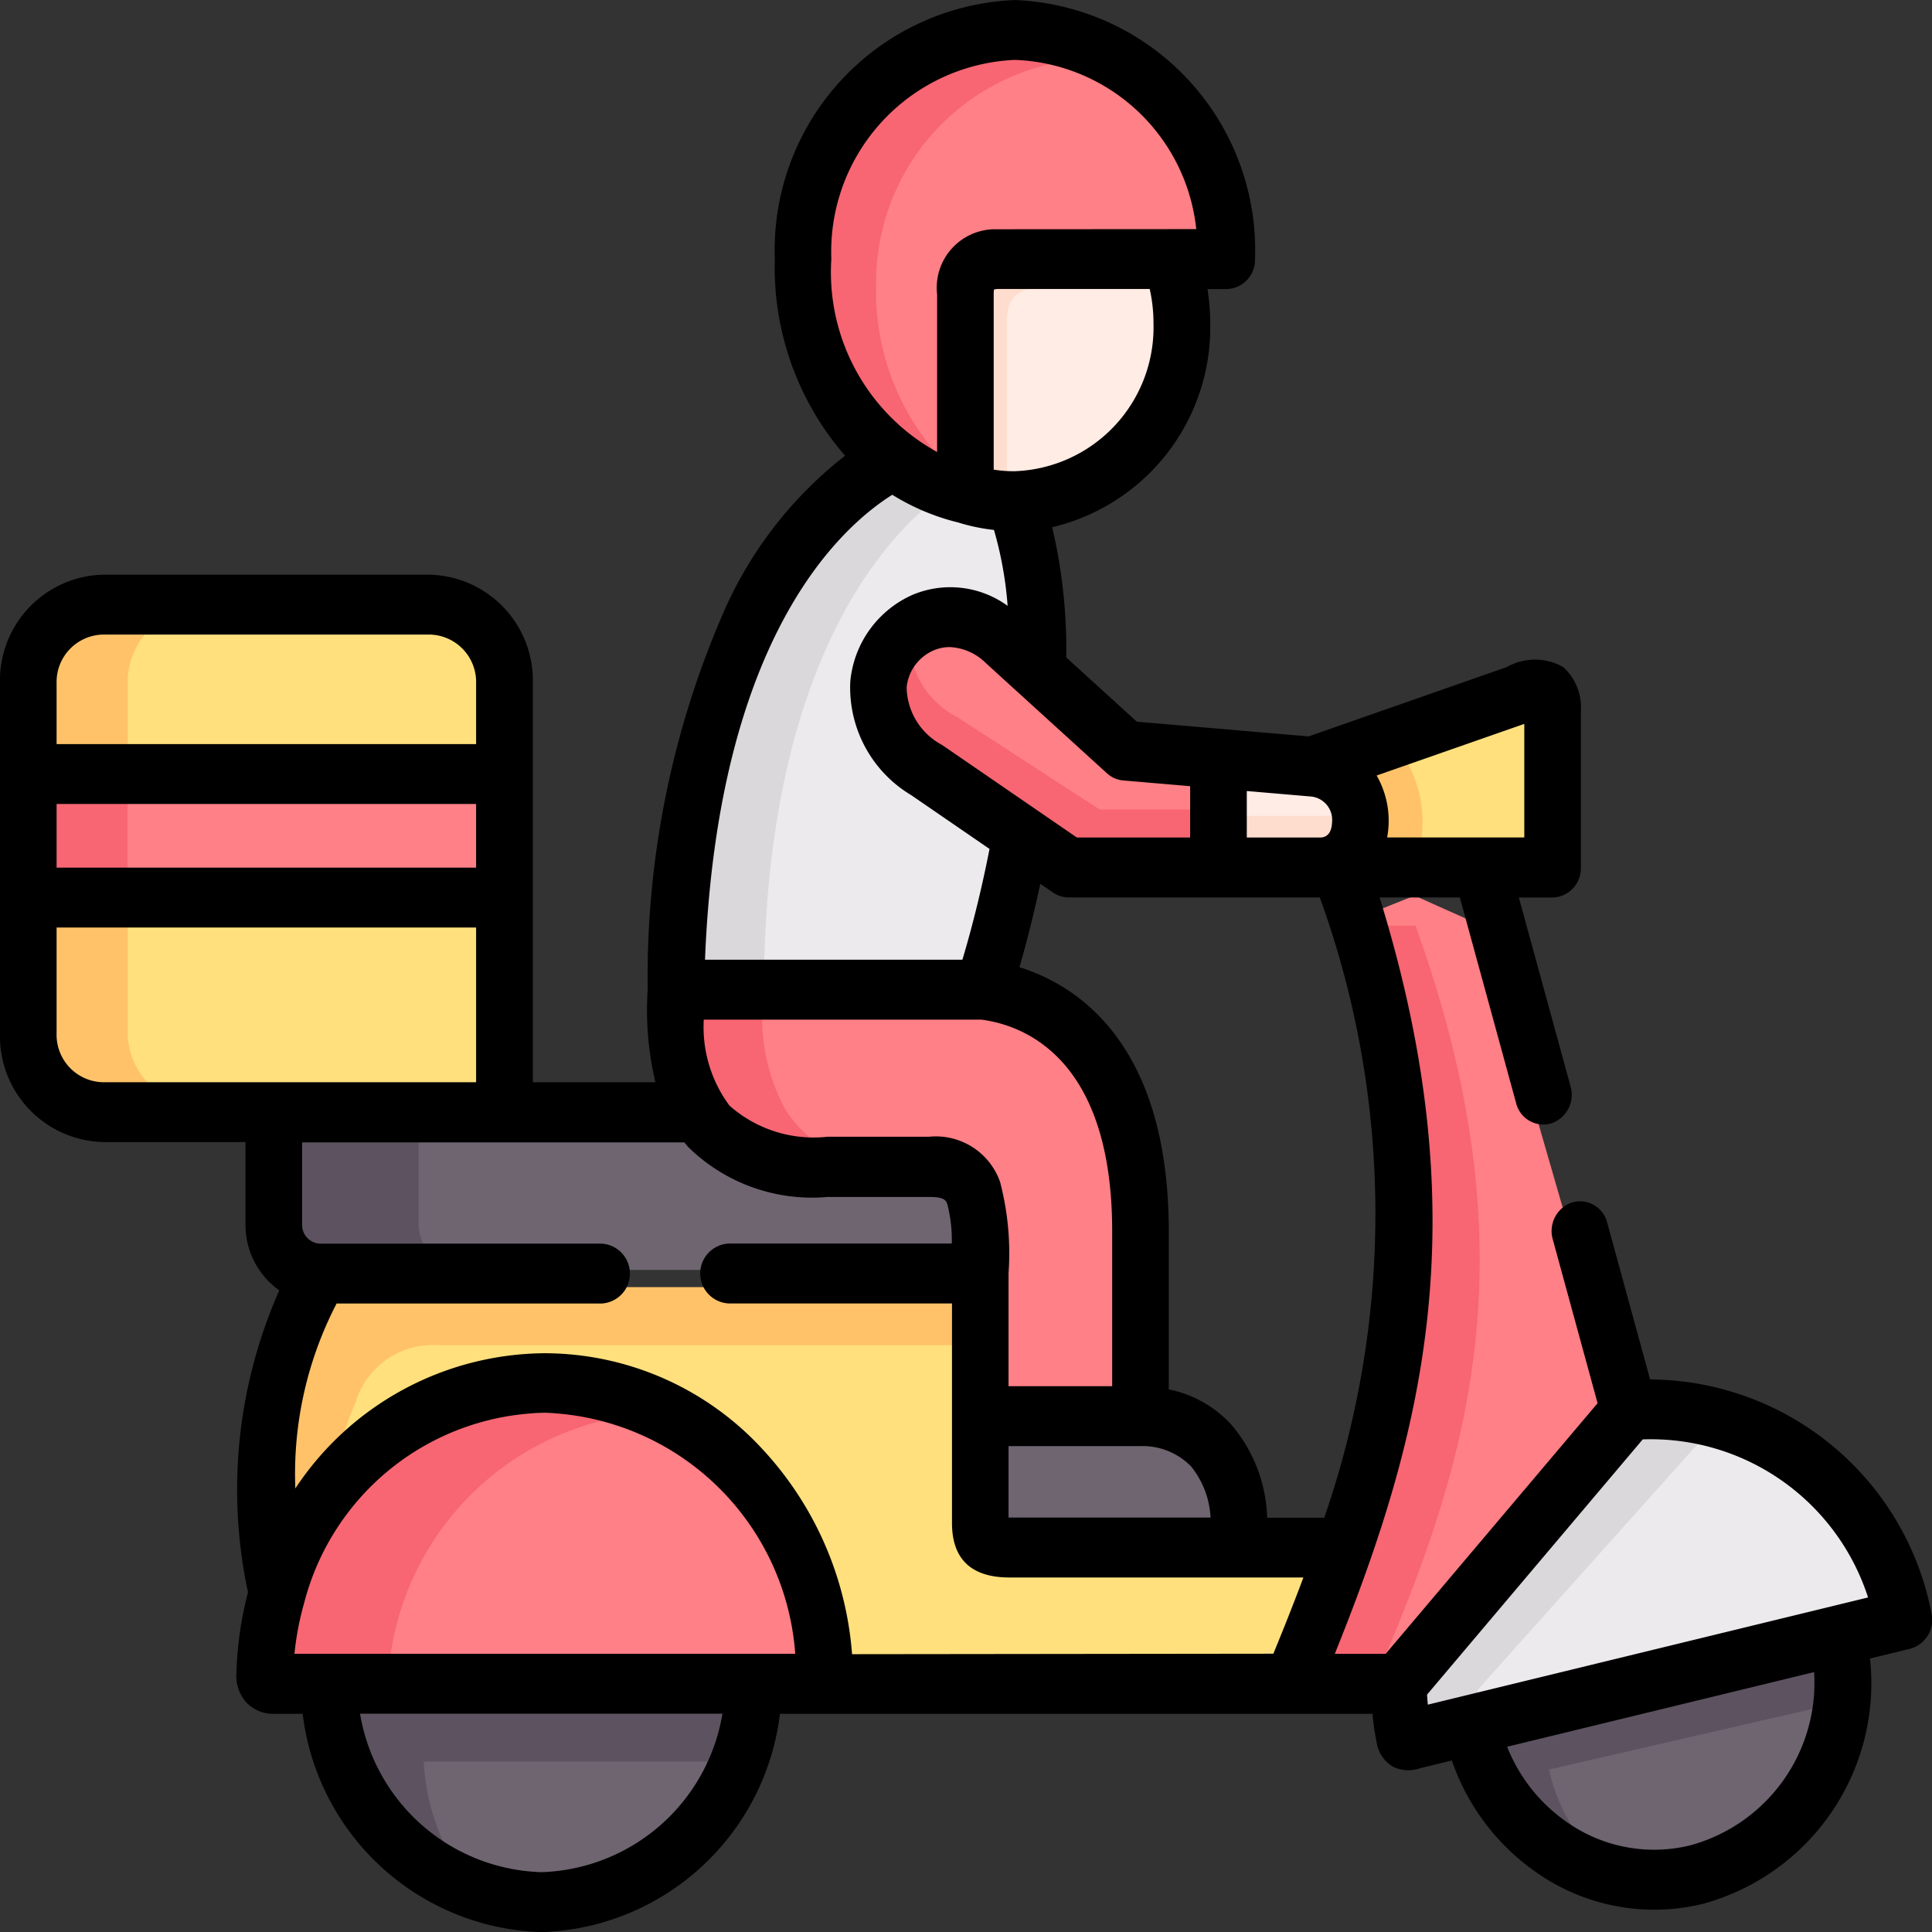 <svg id="Group_10341" data-name="Group 10341" xmlns="http://www.w3.org/2000/svg" width="44" height="44" viewBox="0 0 44 44">
  <rect x="0" y="0" width="44" height="44" fill="#333333" stroke="none"/>
  <g id="delivery-man" transform="translate(0)">
    <g id="Group_10306" data-name="Group 10306" transform="translate(0.644 19.756)">
      <path id="Path_8275" data-name="Path 8275" d="M90.647,48.321H79.8v3.767A1.7,1.7,0,0,0,81.5,53.78h3.9l2.326,1.175,2.926-1.175Z" transform="translate(-79.804 -48.321)" fill="#ffe07d" fill-rule="evenodd"/>
    </g>
    <g id="Group_10307" data-name="Group 10307" transform="translate(6.235 25.453)">
      <path id="Path_8276" data-name="Path 8276" d="M53.392,61.72H48.14v2.416a1.056,1.056,0,0,0,1.052,1.053h17.1c0-1.519,0-2.292-1.162-2.292l-2.314,0a3.251,3.251,0,0,1-2.945-1.175Z" transform="translate(-48.14 -61.72)" fill="#6f6571" fill-rule="evenodd"/>
    </g>
    <g id="Group_10308" data-name="Group 10308" transform="translate(6.079 29.817)">
      <path id="Path_8277" data-name="Path 8277" d="M47.032,70.235H31.994c-.882,1.536-1.591,3.381-.979,6.912,1.023-3.481,11.415-2.092,12.482,1.926H54.964c.434-.983.843-1.953,1.2-2.933H52.932C46.394,73.673,48.5,74.772,47.032,70.235Z" transform="translate(-30.786 -70.235)" fill="#ffe07d" fill-rule="evenodd"/>
    </g>
    <g id="Group_10309" data-name="Group 10309" transform="translate(15.392 9.844)">
      <path id="Path_8278" data-name="Path 8278" d="M57.834,34.115a24.536,24.536,0,0,1-.87,3.333l-3.306,1.3-3.686-1.3c.129-6.975,2.736-10.32,4.952-11.4a5.381,5.381,0,0,1,1.618-.838s1.077,1.723,1.133,1.723a9.251,9.251,0,0,1,.543,3.657Z" transform="translate(-49.972 -25.207)" fill="#eceaec" fill-rule="evenodd"/>
    </g>
    <g id="Group_10310" data-name="Group 10310" transform="translate(15.38 22.888)">
      <path id="Path_8279" data-name="Path 8279" d="M44.257,55.251h6.991c1.61.176,3.591,1.4,3.591,5.2v3.981H51.19V61.356c0-1.519,0-2.292-1.162-2.292l-2.314,0a3.251,3.251,0,0,1-2.945-1.175A4.315,4.315,0,0,1,44.257,55.251Z" transform="translate(-44.245 -55.251)" fill="#ff8086" fill-rule="evenodd"/>
    </g>
    <g id="Group_10311" data-name="Group 10311" transform="translate(15.392 10.693)">
      <path id="Path_8280" data-name="Path 8280" d="M55.373,38.666c.129-6.975,2.736-10.32,4.952-11.4a4.475,4.475,0,0,0,1.1.563c-1.963,1.485-3.932,4.8-4.044,10.839Z" transform="translate(-55.373 -27.263)" fill="#dad8db" fill-rule="evenodd"/>
    </g>
    <g id="Group_10312" data-name="Group 10312" transform="translate(15.38 22.663)">
      <path id="Path_8281" data-name="Path 8281" d="M60.282,55.251h2a4.315,4.315,0,0,0,.512,2.635,3.011,3.011,0,0,0,1.537,1.175h-.6a3.251,3.251,0,0,1-2.945-1.175A4.315,4.315,0,0,1,60.282,55.251Z" transform="translate(-60.27 -55.251)" fill="#f76672" fill-rule="evenodd"/>
    </g>
    <g id="Group_10313" data-name="Group 10313" transform="translate(0.644 13.862)">
      <path id="Path_8282" data-name="Path 8282" d="M88.957,34.9H81.5A1.7,1.7,0,0,0,79.8,36.6v2.8H90.647V36.6A1.7,1.7,0,0,0,88.957,34.9Z" transform="translate(-79.804 -34.905)" fill="#ffe07d" fill-rule="evenodd"/>
    </g>
    <g id="Group_10314" data-name="Group 10314" transform="translate(0.644 17.695)">
      <path id="Path_8283" data-name="Path 8283" d="M90.647,43.857H79.8v2.66H90.647Z" transform="translate(-79.804 -43.857)" fill="#ff8086" fill-rule="evenodd"/>
    </g>
    <g id="Group_10315" data-name="Group 10315" transform="translate(0.644 13.843)">
      <path id="Path_8284" data-name="Path 8284" d="M98.977,38.552H96.714V36.6A1.7,1.7,0,0,1,98.4,34.9h2.263A1.7,1.7,0,0,0,98.977,36.6Z" transform="translate(-96.714 -34.905)" fill="#ffc269" fill-rule="evenodd"/>
    </g>
    <g id="Group_10316" data-name="Group 10316" transform="translate(0.644 17.695)">
      <path id="Path_8285" data-name="Path 8285" d="M103.127,46.517h-2.263v-2.66h2.263v2.66Z" transform="translate(-100.864 -43.857)" fill="#f76672" fill-rule="evenodd"/>
    </g>
    <g id="Group_10317" data-name="Group 10317" transform="translate(0.644 20.582)">
      <path id="Path_8286" data-name="Path 8286" d="M98.977,50.386v2.926A1.7,1.7,0,0,0,100.668,55H98.4a1.69,1.69,0,0,1-1.691-1.692V50.386h2.263Z" transform="translate(-96.714 -50.386)" fill="#ffc269" fill-rule="evenodd"/>
    </g>
    <g id="Group_10318" data-name="Group 10318" transform="translate(6.028 32.178)">
      <path id="Path_8287" data-name="Path 8287" d="M74.641,82.506A6.375,6.375,0,0,0,62.159,80.58a6.54,6.54,0,0,0-.28,1.721c-.007.234.153.2.373.2Q68.445,82.506,74.641,82.506Z" transform="translate(-61.878 -76.028)" fill="#ff8086" fill-rule="evenodd"/>
    </g>
    <g id="Group_10319" data-name="Group 10319" transform="translate(7.47 38.655)">
      <path id="Path_8288" data-name="Path 8288" d="M75.534,91.928H65.819a4.86,4.86,0,0,0,9.715,0Z" transform="translate(-65.819 -91.928)" fill="#6f6571" fill-rule="evenodd"/>
    </g>
    <g id="Group_10320" data-name="Group 10320" transform="translate(33.497 37.619)">
      <path id="Path_8289" data-name="Path 8289" d="M13.353,89.385,5,91.308a4.288,4.288,0,1,0,8.358-1.924Z" transform="translate(-4.995 -89.385)" fill="#6f6571" fill-rule="evenodd"/>
    </g>
    <g id="Group_10321" data-name="Group 10321" transform="translate(31.847 32.746)">
      <path id="Path_8290" data-name="Path 8290" d="M12.216,79.954a5.834,5.834,0,0,0-5.376-2.5c-3.781.8-5.011,3.06-5.257,5.878a5.836,5.836,0,0,0,.129,1.153c.024.107.1.063.212.037l1.308-.3L11.59,82.3l.626-.144.875-.2a5.786,5.786,0,0,0-.874-2Z" transform="translate(-1.583 -77.423)" fill="#eceaec" fill-rule="evenodd"/>
    </g>
    <g id="Group_10322" data-name="Group 10322" transform="translate(29.416 20.402)">
      <path id="Path_8291" data-name="Path 8291" d="M24.6,59.488,21.227,47.8l-1.52-.68-1.7.68c2.234,6.193,1.61,10.515.1,14.64-.361.98-.77,1.95-1.2,2.933h2.429Z" transform="translate(-16.908 -47.125)" fill="#ff8086" fill-rule="evenodd"/>
    </g>
    <g id="Group_10323" data-name="Group 10323" transform="translate(21.143 4.733)">
      <path id="Path_8292" data-name="Path 8292" d="M47.45,15.414l-3.961-.844c-.4.037-1.552,1-1.552,1.607l.843,4.286a3.869,3.869,0,0,0,1.108.163,3.83,3.83,0,0,0,3.561-5.212Z" transform="translate(-41.937 -14.571)" fill="#ffece4" fill-rule="evenodd"/>
    </g>
    <g id="Group_10324" data-name="Group 10324" transform="translate(18.288 0.645)">
      <path id="Path_8293" data-name="Path 8293" d="M49.079,9.467a4.825,4.825,0,1,0-9.647,0,5.161,5.161,0,0,0,2.056,4.327,4.6,4.6,0,0,0,1.642.722V10.231c0-.6.307-.727.709-.763h5.24Z" transform="translate(-39.432 -4.535)" fill="#ff8086" fill-rule="evenodd"/>
    </g>
    <g id="Group_10325" data-name="Group 10325" transform="translate(18.288 0.645)">
      <path id="Path_8294" data-name="Path 8294" d="M52.423,5.264A4.707,4.707,0,0,0,49.9,4.535a4.877,4.877,0,0,0-4.823,4.932,5.161,5.161,0,0,0,2.056,4.327,4.475,4.475,0,0,0,1.118.57,5.61,5.61,0,0,1-1.51-3.986,5.1,5.1,0,0,1,5.043-5.156,4.656,4.656,0,0,1,.641.042Z" transform="translate(-45.076 -4.535)" fill="#f76672" fill-rule="evenodd"/>
    </g>
    <g id="Group_10326" data-name="Group 10326" transform="translate(22.325 32.38)">
      <path id="Path_8295" data-name="Path 8295" d="M42.356,77.787H38.707v2.3c0,.493.268.529.663.529h5.237c.1-2.306-1.291-2.828-2.251-2.828Z" transform="translate(-38.707 -77.787)" fill="#6f6571" fill-rule="evenodd"/>
    </g>
    <g id="Group_10327" data-name="Group 10327" transform="translate(29.416 21.082)">
      <path id="Path_8296" data-name="Path 8296" d="M26.5,63.434c1.508-4.125,2.132-8.448-.1-14.64h1.717c2.234,6.193,1.613,10.515.1,14.64-.358.98-.767,1.95-1.2,2.933H25.3C25.727,65.385,26.136,64.414,26.5,63.434Z" transform="translate(-25.296 -48.794)" fill="#f76672" fill-rule="evenodd"/>
    </g>
    <g id="Group_10328" data-name="Group 10328" transform="translate(31.848 32.746)">
      <path id="Path_8297" data-name="Path 8297" d="M13,83.33l5.257-5.878a5.744,5.744,0,0,1,1.6.063L14.8,83.165a5.816,5.816,0,0,0,.1,1l-.256.059-1.308.3c-.117.027-.188.071-.212-.037A5.815,5.815,0,0,1,13,83.33Z" transform="translate(-12.997 -77.424)" fill="#dad8db" fill-rule="evenodd"/>
    </g>
    <g id="Group_10329" data-name="Group 10329" transform="translate(6.079 29.313)">
      <path id="Path_8298" data-name="Path 8298" d="M54.411,70.235H69.449v1.324H57.093a1.831,1.831,0,0,0-1.876,1.314,6.1,6.1,0,0,0-.5,1.933,6.462,6.462,0,0,0-1.286,2.34C52.82,73.617,53.529,71.771,54.411,70.235Z" transform="translate(-53.202 -70.235)" fill="#ffc269" fill-rule="evenodd"/>
    </g>
    <g id="Group_10330" data-name="Group 10330" transform="translate(6.028 32.178)">
      <path id="Path_8299" data-name="Path 8299" d="M75.673,78.239a6.33,6.33,0,0,1,4.814-2.211,6.456,6.456,0,0,1,1.4.154A6.435,6.435,0,0,0,76.91,82.3c0,.161.068.2.185.2H74.479c-.219,0-.38.029-.373-.2a6.537,6.537,0,0,1,.28-1.721c0-.017.01-.032.015-.046v0a6.467,6.467,0,0,1,1.272-2.292Z" transform="translate(-74.106 -76.028)" fill="#f76672" fill-rule="evenodd"/>
    </g>
    <g id="Group_10331" data-name="Group 10331" transform="translate(33.497 37.619)">
      <path id="Path_8300" data-name="Path 8300" d="M5.25,91.25l8.1-1.865a4.262,4.262,0,0,1,.107,1.143l-6.431,1.48-.253.059a4.263,4.263,0,0,0,1.652,2.506,4.285,4.285,0,0,1-3.432-3.264Z" transform="translate(-4.994 -89.385)" fill="#5d5360" fill-rule="evenodd"/>
    </g>
    <g id="Group_10332" data-name="Group 10332" transform="translate(7.47 38.655)">
      <path id="Path_8301" data-name="Path 8301" d="M67.365,91.928h8.168a5.042,5.042,0,0,1-.3,1.465H68a5.022,5.022,0,0,0,1.191,3,4.96,4.96,0,0,1-3.369-4.464Z" transform="translate(-65.819 -91.928)" fill="#5d5360" fill-rule="evenodd"/>
    </g>
    <g id="Group_10333" data-name="Group 10333" transform="translate(6.235 25.453)">
      <path id="Path_8302" data-name="Path 8302" d="M82.011,64.136V61.72h3.3v2.416a1.056,1.056,0,0,0,1.052,1.053h-3.3A1.056,1.056,0,0,1,82.011,64.136Z" transform="translate(-82.011 -61.72)" fill="#5d5360" fill-rule="evenodd"/>
    </g>
    <g id="Group_10334" data-name="Group 10334" transform="translate(21.986 5.577)">
      <path id="Path_8303" data-name="Path 8303" d="M46.894,17.619H43.639c-.4.037-.709.161-.709.766v3.464a3.909,3.909,0,0,1-.945-.158V17.4c0-.6.307-.727.709-.763h3.961A3.828,3.828,0,0,1,46.894,17.619Z" transform="translate(-41.985 -16.641)" fill="#ffddce" fill-rule="evenodd"/>
    </g>
    <g id="Group_10335" data-name="Group 10335" transform="translate(29.793 15.782)">
      <path id="Path_8304" data-name="Path 8304" d="M25.853,39.531,21.3,41.037a4.05,4.05,0,0,0,.18,2.172h5.3V39.855c0-.661-.343-.514-.921-.324Z" transform="translate(-21.207 -39.37)" fill="#ffe07d" fill-rule="evenodd"/>
    </g>
    <g id="Group_10336" data-name="Group 10336" transform="translate(27.187 17.334)">
      <path id="Path_8305" data-name="Path 8305" d="M32.524,45.386h2.3c1.238,0,1.274-2.053-.18-2.172l-2.124-.171-.57,1.207Z" transform="translate(-31.954 -43.043)" fill="#ffece4" fill-rule="evenodd"/>
    </g>
    <g id="Group_10337" data-name="Group 10337" transform="translate(19.999 14.17)">
      <path id="Path_8306" data-name="Path 8306" d="M43.507,36.726l-.762-.656c-1.91-1.646-4.324,1.131-1.771,2.789l2.149,1.395,1.082.7h3.423V38.613L45.5,38.44Z" transform="translate(-39.868 -35.567)" fill="#ff8086" fill-rule="evenodd"/>
    </g>
    <g id="Group_10338" data-name="Group 10338" transform="translate(27.757 18.563)">
      <path id="Path_8307" data-name="Path 8307" d="M31.952,47.113V45.977H34.96a.948.948,0,0,0,.207-.02.953.953,0,0,1-.911,1.156h-2.3Z" transform="translate(-31.952 -45.958)" fill="#ffddce" fill-rule="evenodd"/>
    </g>
    <g id="Group_10339" data-name="Group 10339" transform="translate(19.999 14.463)">
      <path id="Path_8308" data-name="Path 8308" d="M40.974,39.268c-1.544-1-1.272-2.416-.392-3.011a2,2,0,0,0,1.1,1.877l1.674,1.085.473.31,1.082.7h2.721v1.136H44.2l-1.082-.7Z" transform="translate(-39.868 -36.257)" fill="#f76672" fill-rule="evenodd"/>
    </g>
    <g id="Group_10340" data-name="Group 10340" transform="translate(29.882 16.885)">
      <path id="Path_8309" data-name="Path 8309" d="M28.445,42.583l1.834-.6a2.789,2.789,0,0,1,.516,2.777h-2.17a.953.953,0,0,0,.911-1.156A1.143,1.143,0,0,0,28.445,42.583Z" transform="translate(-28.445 -41.978)" fill="#ffc269" fill-rule="evenodd"/>
    </g>
    <path id="Path_8310" data-name="Path 8310" d="M2.335,16.042H9.8a2.409,2.409,0,0,1,2.335,2.472V27.6h2.791a7.16,7.16,0,0,1-.175-2.119h0a20.78,20.78,0,0,1,1.764-8.667,9.184,9.184,0,0,1,2.731-3.483,6.531,6.531,0,0,1-1.6-4.477,5.7,5.7,0,0,1,5.468-5.9,5.7,5.7,0,0,1,5.468,5.9.664.664,0,0,1-.645.682H27.5a5.072,5.072,0,0,1,.062.786,4.675,4.675,0,0,1-3.6,4.638,12.125,12.125,0,0,1,.321,2.966l1.608,1.463,3.911.335,4.512-1.578a1.3,1.3,0,0,1,1.289,0,1.249,1.249,0,0,1,.4,1.017v3.549a.664.664,0,0,1-.645.682h-.767l1.177,4.3a.688.688,0,0,1-.44.844.64.64,0,0,1-.8-.465l-1.281-4.681H31.419c2.279,7.352.979,12.26-1.02,17.226h1.159l4.826-5.708-1.02-3.729a.688.688,0,0,1,.44-.844.64.64,0,0,1,.8.465l.976,3.567a6.565,6.565,0,0,1,6.407,5.316.684.684,0,0,1-.484.817l-.915.223a5.206,5.206,0,0,1-3.8,5.585,4.664,4.664,0,0,1-3.723-.663,5.133,5.133,0,0,1-2-2.6l-.722.176a.8.8,0,0,1-.623-.037.781.781,0,0,1-.363-.523c-.045-.223-.08-.45-.1-.679H17.763a5.651,5.651,0,0,1-5.435,4.972,5.651,5.651,0,0,1-5.435-4.972H6.281a.854.854,0,0,1-.669-.257.9.9,0,0,1-.228-.663,8.144,8.144,0,0,1,.264-1.847,11.192,11.192,0,0,1,.713-6.877,1.823,1.823,0,0,1-.77-1.5V28.962H2.335A2.409,2.409,0,0,1,0,26.49V18.513a2.409,2.409,0,0,1,2.335-2.472ZM35.743,44.49a3.449,3.449,0,0,0,2.749.49h0a3.837,3.837,0,0,0,2.823-3.946l-6.991,1.7A3.783,3.783,0,0,0,35.743,44.49Zm-3.225-2.715,10.026-2.441a5.2,5.2,0,0,0-5.132-3.6L32.5,41.547Q32.507,41.662,32.518,41.775ZM22.782,29.894a6.406,6.406,0,0,1,.187,2.056v2.573h2.36v-3.53c0-3.991-2.059-4.7-2.983-4.819H16.028a3,3,0,0,0,.585,1.958,2.887,2.887,0,0,0,2.236.709l2.314,0a1.55,1.55,0,0,1,1.62,1.05Zm.187,5.993v1.628h4.6a2,2,0,0,0-.444-1.166,1.54,1.54,0,0,0-1.147-.462ZM16.056,24.81h5.862c.235-.784.445-1.642.618-2.523l-1.782-1.224a2.853,2.853,0,0,1-1.389-2.591,2.4,2.4,0,0,1,1.42-1.973,2.219,2.219,0,0,1,2.163.252,8.465,8.465,0,0,0-.311-1.729,4.324,4.324,0,0,1-.816-.17,5.173,5.173,0,0,1-1.5-.631C19.075,15.006,16.345,17.551,16.056,24.81ZM27.244,8.171a4.31,4.31,0,0,0-4.132-3.854,4.373,4.373,0,0,0-4.179,4.535,4.675,4.675,0,0,0,2.409,4.395V9.66a1.333,1.333,0,0,1,1.295-1.486l.058,0ZM26.27,10.32a3.583,3.583,0,0,0-.086-.786H22.727c-.04,0-.069.009-.09.014a.857.857,0,0,0-.006.112v3.989a3.017,3.017,0,0,0,.463.036h0A3.278,3.278,0,0,0,26.27,10.32Zm.836,10.538-1.527-.131a.627.627,0,0,1-.369-.163l-2.755-2.507h0a1.245,1.245,0,0,0-.828-.367.924.924,0,0,0-.363.075,1.027,1.027,0,0,0-.616.84,1.515,1.515,0,0,0,.807,1.314l3.07,2.108h2.58V20.858Zm2.724.233-1.435-.123v1.059h1.667c.216,0,.269-.19.275-.349A.535.535,0,0,0,29.829,21.091Zm1.525-.471a2.072,2.072,0,0,1,.237,1.4s0,0,0,.006h3.123V19.439l-3.363,1.176Zm-1.3,2.771H24.335a.619.619,0,0,1-.351-.11l-.292-.2c-.14.656-.3,1.295-.474,1.9,1.315.41,3.4,1.737,3.4,6.014v3.6a2.646,2.646,0,0,1,1.435.815,3.429,3.429,0,0,1,.806,2.108h1.3a21.139,21.139,0,0,0-.1-14.123ZM29,40.615c.238-.58.468-1.157.684-1.736H22.988c-.867,0-1.307-.418-1.307-1.241v-5H16.593a.683.683,0,0,1,0-1.364h5.083a3.255,3.255,0,0,0-.1-.891c-.033-.091-.061-.17-.415-.17l-2.314,0a4.025,4.025,0,0,1-3.17-1.134c-.032-.035-.062-.072-.092-.109H6.88v1.874a.426.426,0,0,0,.408.432H13.7a.683.683,0,0,1,0,1.364H7.666a8.421,8.421,0,0,0-.94,4.211,6.861,6.861,0,0,1,5.682-3.079,6.757,6.757,0,0,1,4.971,2.2,7.708,7.708,0,0,1,2.026,4.654ZM12.328,45.59a4.317,4.317,0,0,0,4.125-3.609H8.2A4.317,4.317,0,0,0,12.328,45.59ZM7.47,40.617H18.111a5.917,5.917,0,0,0-5.7-5.489,5.772,5.772,0,0,0-5.485,4.335l-.007.024a6.616,6.616,0,0,0-.213,1.13ZM1.289,26.49A1.08,1.08,0,0,0,2.335,27.6h8.508V24.077H1.289Zm0-3.777h9.554v-1.45H1.289Zm0-2.814h9.554V18.513A1.08,1.08,0,0,0,9.8,17.405H2.335a1.08,1.08,0,0,0-1.046,1.108Z" transform="translate(0 -2.953)"/>
  </g>
</svg>
